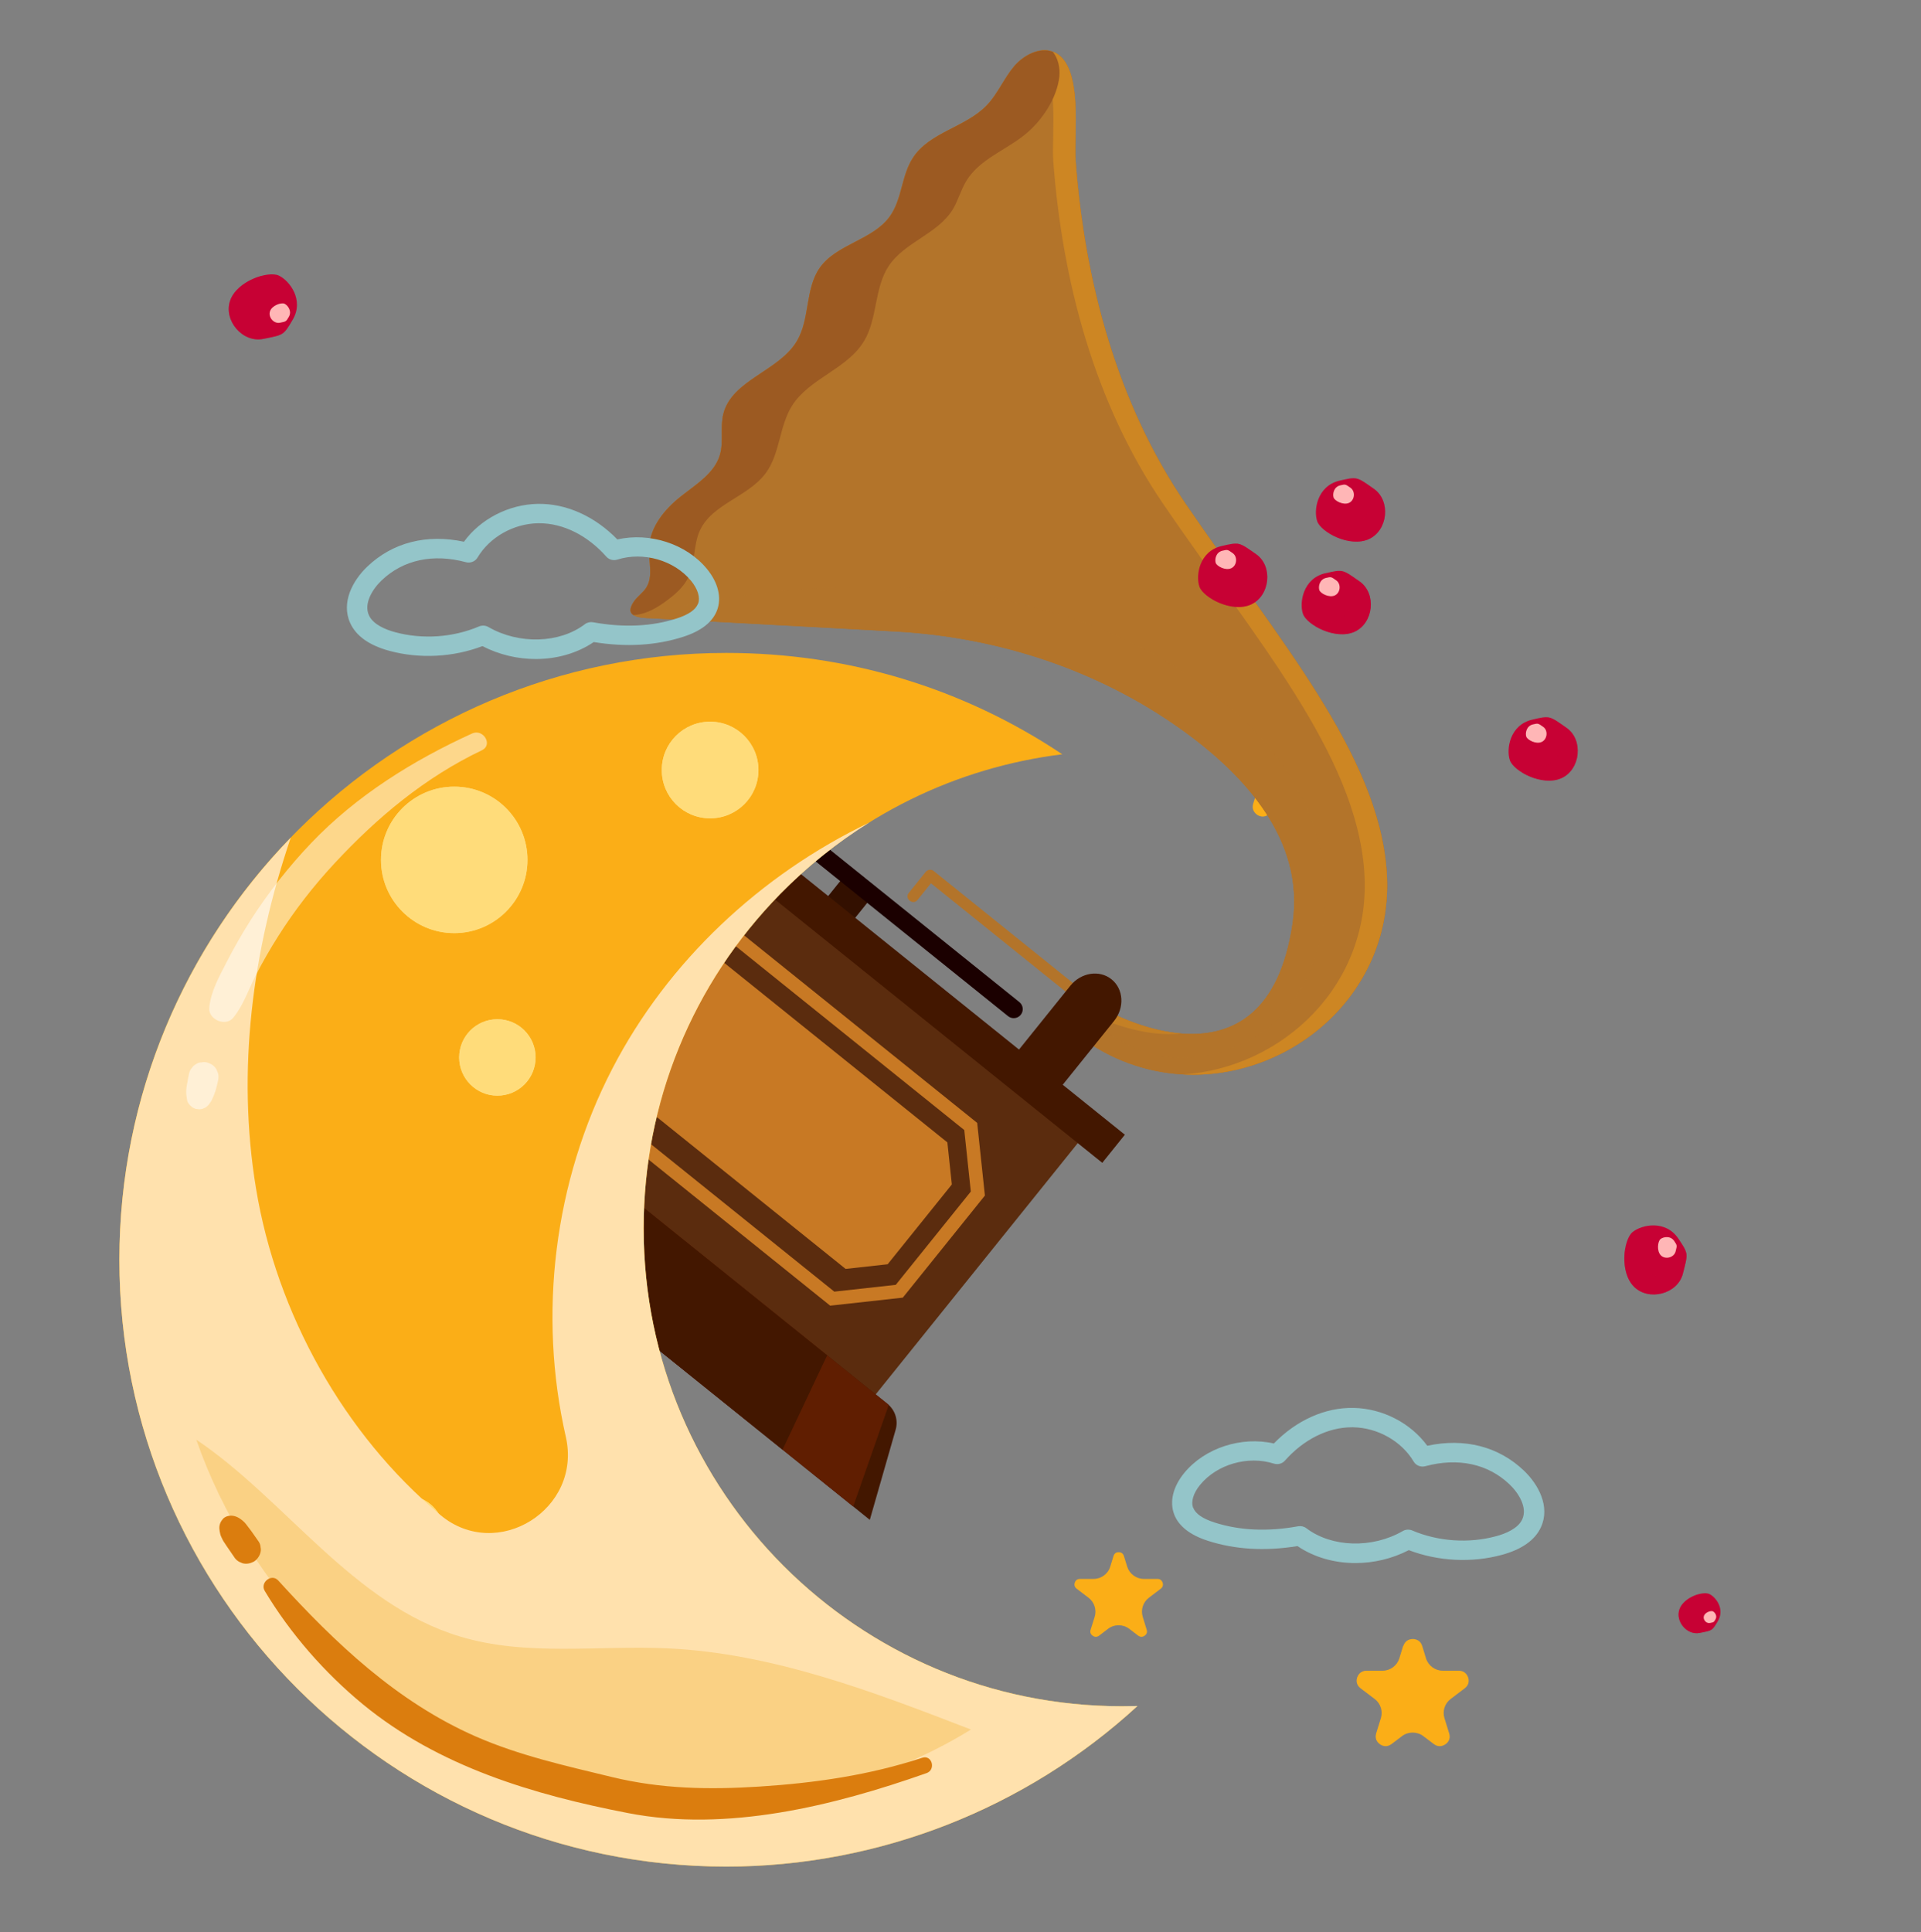 <svg width="177" height="178" viewBox="0 0 177 178" fill="none" xmlns="http://www.w3.org/2000/svg">
<rect x="0" y="0" width="177" height="178" fill="#808080" stroke="none"/>
<g clip-path="url(#clip0_170_34)">
<path d="M117.371 132.985C119.451 130.845 122.093 129.655 124.723 129.707C127.396 129.76 129.984 131.107 131.507 133.195C134.938 132.46 138.076 133.259 140.407 135.481C141.74 136.752 142.854 138.782 141.985 140.689C141.441 141.884 140.223 142.747 138.37 143.249C135.587 144.001 132.492 143.838 129.806 142.811C128.265 143.605 126.564 144.001 124.888 144.001C122.962 144.001 121.078 143.476 119.548 142.438C116.57 142.922 113.799 142.759 111.303 141.954C109.651 141.423 108.605 140.601 108.189 139.522C107.743 138.356 108.079 136.962 109.119 135.697C111.009 133.393 114.392 132.303 117.371 132.985ZM109.945 138.91C110.153 139.458 110.814 139.913 111.902 140.263C114.202 141.004 116.79 141.126 119.61 140.613C119.879 140.566 120.154 140.63 120.368 140.794C122.705 142.566 126.442 142.677 129.256 141.05C129.403 140.963 129.574 140.922 129.739 140.922C129.868 140.922 129.996 140.945 130.118 140.998C132.51 142.018 135.33 142.211 137.85 141.528C138.737 141.289 139.869 140.823 140.26 139.971C140.756 138.892 139.936 137.557 139.08 136.746C137.098 134.857 134.345 134.268 131.329 135.078C130.914 135.189 130.473 135.02 130.259 134.659C129.14 132.775 126.95 131.533 124.68 131.492C124.638 131.492 124.601 131.492 124.558 131.492C122.368 131.492 120.123 132.606 118.386 134.571C118.135 134.851 117.738 134.956 117.371 134.839C114.985 134.081 112.129 134.903 110.581 136.793C109.957 137.551 109.719 138.344 109.933 138.904L109.945 138.91Z" fill="#94C5C9"/>
</g>
<path d="M118.841 65.358C119.042 65.358 119.528 65.421 119.708 65.992L120.057 67.134C120.269 67.811 120.893 68.276 121.601 68.276H123.082C123.664 68.276 123.875 68.71 123.939 68.89C124.002 69.069 124.097 69.545 123.632 69.894L122.321 70.888C121.781 71.301 121.559 72.009 121.76 72.654L122.194 74.05C122.373 74.621 122.014 74.949 121.845 75.055C121.675 75.171 121.252 75.393 120.776 75.034L119.814 74.304C119.528 74.082 119.179 73.976 118.83 73.976C118.481 73.976 118.132 74.082 117.846 74.304L116.884 75.034C116.408 75.393 115.985 75.171 115.816 75.055C115.657 74.939 115.297 74.611 115.467 74.05L115.9 72.654C116.101 72.009 115.879 71.301 115.34 70.888L114.039 69.894C113.573 69.535 113.668 69.069 113.732 68.89C113.795 68.699 114.007 68.276 114.589 68.276H116.069C116.778 68.276 117.402 67.811 117.614 67.134L117.963 65.992C118.143 65.421 118.629 65.358 118.83 65.358H118.841Z" fill="#FBAE17"/>
<path d="M66.648 38.137C66.339 39.361 66.689 40.692 66.332 41.906C65.827 43.622 64.123 44.631 62.729 45.742C61.236 46.92 59.895 48.552 59.81 50.459C59.745 51.719 60.226 53.099 59.534 54.157C59.214 54.647 58.682 54.984 58.366 55.483C57.957 56.118 58.047 56.465 58.365 56.663C58.753 56.93 59.502 56.945 60.006 56.962C61.215 57.027 62.428 57.095 63.624 57.162C67.312 57.36 71.005 57.558 74.693 57.757C77.282 57.894 79.859 58.032 82.443 58.176C91.858 58.685 101.018 61.653 108.702 67.098C114.896 71.487 120.184 77.516 119.114 84.992C116.714 101.814 101.613 92.908 101.613 92.908L99.501 95.535C99.64 95.63 99.766 95.72 99.906 95.815C111.949 104.248 128.832 94.938 127.772 80.241C126.996 69.436 117.712 58.823 109.228 46.389C102.918 37.13 99.935 25.89 99.115 14.787C98.936 12.31 99.818 6.325 97.306 4.892C97.206 4.84 97.112 4.794 97.005 4.764C95.792 4.308 94.328 5.076 93.449 6.098C92.504 7.216 91.942 8.635 90.937 9.687C88.993 11.73 85.65 12.169 84.122 14.535C83.058 16.161 83.132 18.337 82.005 19.914C80.439 22.13 77.086 22.462 75.526 24.683C74.178 26.628 74.645 29.367 73.436 31.408C71.795 34.197 67.445 34.983 66.653 38.124L66.648 38.137Z" fill="#B3742A"/>
<path d="M73.431 31.415C71.793 34.206 67.437 34.994 66.647 38.13C66.342 39.357 66.686 40.689 66.332 41.9C65.826 43.616 64.122 44.625 62.725 45.733C61.233 46.917 59.891 48.543 59.803 50.453C59.739 51.713 60.223 53.096 59.531 54.154C59.205 54.645 58.679 54.981 58.362 55.48C57.954 56.115 58.041 56.466 58.358 56.658C58.396 56.688 58.443 56.709 58.499 56.731C58.905 56.932 59.553 56.939 60.005 56.956C61.217 57.017 62.43 57.086 63.623 57.149C67.311 57.348 71.001 57.549 74.692 57.744C77.284 57.884 79.852 58.02 82.439 58.166C91.855 58.676 101.014 61.644 108.699 67.089C114.892 71.478 120.183 77.503 119.11 84.983C116.71 101.799 101.609 92.899 101.609 92.899L99.494 95.529C99.633 95.624 99.766 95.714 99.899 95.809C111.946 104.245 128.828 94.935 127.762 80.239C126.993 69.433 117.705 58.818 109.221 46.383C102.911 37.124 99.934 25.884 99.108 14.782C98.933 12.307 99.812 6.32 97.303 4.889C97.2 4.841 97.109 4.791 96.999 4.765C95.787 4.315 94.319 5.08 93.443 6.099C92.502 7.219 91.93 8.637 90.928 9.691C88.984 11.734 85.642 12.173 84.113 14.532C83.049 16.159 83.122 18.335 81.999 19.915C80.433 22.13 77.08 22.463 75.52 24.684C74.172 26.629 74.637 29.372 73.43 31.408L73.431 31.415Z" fill="#B3742A"/>
<path d="M101.008 93.654L101.607 92.909C101.607 92.909 104.993 94.902 108.813 95.219C105.81 95.525 102.754 94.436 101.008 93.654Z" fill="#CD8623"/>
<path d="M125.701 80.258C124.931 69.453 115.643 58.837 107.16 46.403C100.85 37.144 97.873 25.904 97.046 14.801C96.872 12.327 97.75 6.339 95.241 4.909C95.208 4.894 95.181 4.878 95.151 4.865C95.763 4.621 96.411 4.549 97 4.771C97.107 4.801 97.2 4.847 97.303 4.896C99.816 6.329 98.934 12.314 99.108 14.788C99.931 25.888 102.912 37.131 109.222 46.39C117.706 58.824 126.993 69.439 127.763 80.245C128.575 91.45 118.948 99.525 108.993 98.987C118.172 98.399 126.455 90.687 125.701 80.258Z" fill="#CD8623"/>
<g style="mix-blend-mode:multiply" opacity="0.31">
<path d="M58.496 56.74C58.903 56.942 59.55 56.949 60.003 56.965C61.215 57.027 62.428 57.095 63.621 57.159C67.308 57.358 70.999 57.559 74.69 57.754C77.282 57.894 79.849 58.03 82.436 58.176C91.852 58.685 101.012 61.654 108.696 67.099C114.889 71.487 120.181 77.513 119.107 84.993C116.707 101.809 101.607 92.909 101.607 92.909L100.587 94.177C102.8 95.615 104.814 97.166 107.652 97.418C110.969 97.717 114.464 96.7 117.004 94.509C121.653 90.51 123.114 83.594 121.548 77.677C119.98 71.764 115.802 66.828 110.886 63.205C103.768 57.959 95.028 55.162 86.211 54.325C77.401 53.486 68.482 54.535 59.824 56.433C59.383 56.529 58.939 56.629 58.492 56.731L58.496 56.74Z" fill="#B3742A"/>
</g>
<path d="M66.648 38.137C66.34 39.361 66.689 40.692 66.332 41.906C65.827 43.622 64.123 44.631 62.73 45.742C61.236 46.92 59.895 48.552 59.81 50.459C59.745 51.719 60.227 53.099 59.535 54.157C59.214 54.647 58.682 54.984 58.366 55.483C57.957 56.118 58.047 56.465 58.365 56.663C59.524 56.614 60.625 55.959 61.57 55.23C62.303 54.678 62.991 54.05 63.405 53.231C64.077 51.894 63.863 50.266 64.475 48.898C65.605 46.406 68.968 45.778 70.581 43.554C71.883 41.76 71.794 39.263 72.974 37.387C74.572 34.849 78.069 33.999 79.607 31.43C80.869 29.346 80.534 26.548 81.885 24.508C83.339 22.305 86.396 21.563 87.784 19.3C88.292 18.471 88.527 17.501 89.035 16.672C90.256 14.652 92.712 13.831 94.522 12.331C96.023 11.085 97.385 9.053 97.607 7.069C97.687 6.255 97.5 5.379 97.002 4.768C95.79 4.312 94.325 5.079 93.446 6.102C92.502 7.219 91.939 8.639 90.934 9.691C88.99 11.733 85.648 12.172 84.12 14.538C83.055 16.165 83.129 18.341 82.003 19.917C80.437 22.133 77.083 22.466 75.524 24.687C74.175 26.632 74.643 29.371 73.433 31.411C71.792 34.2 67.443 34.987 66.65 38.127L66.648 38.137Z" fill="#9C5A22"/>
<path d="M99.638 92.524L85.375 81.05C85.618 81.023 85.862 80.996 86.105 80.969L84.541 82.913C84.123 83.433 83.313 82.787 83.734 82.264L85.297 80.32C85.473 80.102 85.81 80.064 86.027 80.239L100.29 91.713C100.808 92.129 100.159 92.943 99.638 92.524Z" fill="#B3742A"/>
<path d="M77.936 80.528L80.427 82.531L76.456 87.469L73.965 85.465L77.936 80.528Z" fill="#331000"/>
<path d="M102.416 90.222C103.531 91.118 103.634 92.833 102.65 94.056L96.878 101.232L92.848 97.99L98.62 90.815C99.604 89.592 101.302 89.325 102.416 90.222Z" fill="#431700"/>
<path d="M62.852 74.391L100.086 104.343L78.472 131.213L41.238 101.26L62.852 74.391Z" fill="#5B2C0E"/>
<path d="M61.897 70.958L103.644 104.54L101.562 107.129L59.815 73.546L61.897 70.958Z" fill="#431700"/>
<path d="M32.272 101.513L80.143 140.021L82.526 131.712C82.778 130.841 82.479 129.905 81.775 129.339L42.354 97.627C41.65 97.061 40.675 96.973 39.875 97.402L32.269 101.51L32.272 101.513Z" fill="#431700"/>
<path d="M38.237 106.311L78.615 138.792L81.889 129.43L46.68 101.107L38.237 106.311Z" fill="#601E01"/>
<path d="M52.329 100.852L76.491 120.288L83.184 119.549L90.748 110.145L90.037 103.449L65.875 84.013L59.182 84.753L51.618 94.156L52.329 100.852ZM76.871 118.996L53.514 100.207L52.911 94.541L59.826 85.945L65.49 85.319L88.847 104.108L89.45 109.774L82.535 118.37L76.871 118.996Z" fill="#C87924"/>
<path d="M55.712 99.042L77.914 116.902C79.43 116.734 80.272 116.641 81.787 116.474L87.702 109.121C87.54 107.605 87.451 106.763 87.29 105.246L65.088 87.386C63.572 87.554 62.73 87.647 61.215 87.815L55.3 95.167C55.461 96.683 55.551 97.526 55.712 99.042Z" fill="#C87924"/>
<path d="M44.748 111.549L72.105 133.555L76.214 124.865L52.356 105.673L44.748 111.549Z" fill="#431700"/>
<path d="M64.435 70.734L92.886 93.62C93.241 93.906 93.765 93.848 94.052 93.491C94.339 93.135 94.283 92.61 93.928 92.325L65.478 69.439C65.122 69.153 64.599 69.211 64.311 69.567C64.024 69.924 64.08 70.448 64.435 70.734Z" fill="#1B0000"/>
<path d="M129.306 151.635C129.485 151.063 129.972 151 130.173 151C130.374 151 130.86 151.063 131.04 151.635L131.389 152.777C131.601 153.453 132.225 153.919 132.934 153.919H134.414C134.996 153.919 135.208 154.352 135.271 154.532C135.335 154.712 135.43 155.188 134.964 155.537L133.653 156.531C133.113 156.943 132.891 157.652 133.092 158.297L133.526 159.693C133.706 160.264 133.346 160.592 133.177 160.697C133.018 160.814 132.584 161.036 132.109 160.676L131.146 159.947C130.86 159.725 130.511 159.619 130.162 159.619C129.813 159.619 129.464 159.725 129.179 159.947L128.216 160.676C127.74 161.036 127.317 160.814 127.148 160.697C126.989 160.581 126.63 160.264 126.799 159.693L127.232 158.297C127.433 157.652 127.211 156.943 126.672 156.531L125.36 155.537C124.895 155.177 124.99 154.712 125.054 154.532C125.117 154.352 125.329 153.919 125.91 153.919H127.391C128.1 153.919 128.724 153.453 128.935 152.777L129.284 151.635H129.306Z" fill="#FBAE17"/>
<path d="M66.921 60.153C78.091 60.153 88.71 63.368 97.88 69.491C88.033 70.707 78.937 75.18 71.892 82.361C63.78 90.641 59.306 101.576 59.306 113.166C59.306 137.447 79.064 157.191 103.338 157.191C103.825 157.191 104.311 157.191 104.809 157.17C94.528 166.624 80.957 171.965 66.921 171.965C36.089 171.965 11 146.88 11 116.054C11 85.227 36.078 60.153 66.921 60.153Z" fill="#FBAE17"/>
<path d="M67.852 155.341C67.852 150.275 63.748 146.172 58.681 146.172C53.615 146.172 49.511 150.275 49.511 155.341C49.511 160.406 53.615 164.509 58.681 164.509C63.748 164.509 67.852 160.406 67.852 155.341Z" fill="#FFDC7A"/>
<path d="M48.602 79.22C48.602 75.498 45.587 72.473 41.853 72.473C38.12 72.473 35.105 75.498 35.105 79.22C35.105 82.943 38.13 85.967 41.853 85.967C45.577 85.967 48.602 82.943 48.602 79.22Z" fill="#FFDC7A"/>
<path d="M69.883 70.94C69.883 68.486 67.894 66.487 65.43 66.487C62.965 66.487 60.977 68.476 60.977 70.94C60.977 73.404 62.965 75.392 65.43 75.392C67.894 75.392 69.883 73.404 69.883 70.94Z" fill="#FFDC7A"/>
<path d="M49.352 97.42C49.352 95.474 47.776 93.899 45.83 93.899C43.884 93.899 42.308 95.474 42.308 97.42C42.308 99.366 43.884 100.942 45.83 100.942C47.776 100.942 49.352 99.366 49.352 97.42Z" fill="#FFDC7A"/>
<path d="M40.933 141.297C40.933 139.351 39.357 137.775 37.411 137.775C35.465 137.775 33.889 139.351 33.889 141.297C33.889 143.243 35.465 144.818 37.411 144.818C39.357 144.818 40.933 143.243 40.933 141.297Z" fill="#FFDC7A"/>
<path d="M67.852 155.341C67.852 150.275 63.748 146.172 58.681 146.172C53.615 146.172 49.511 150.275 49.511 155.341C49.511 160.406 53.615 164.509 58.681 164.509C63.748 164.509 67.852 160.406 67.852 155.341Z" fill="#FFDC7A"/>
<path d="M48.602 79.22C48.602 75.498 45.587 72.473 41.853 72.473C38.12 72.473 35.105 75.498 35.105 79.22C35.105 82.943 38.13 85.967 41.853 85.967C45.577 85.967 48.602 82.943 48.602 79.22Z" fill="#FFDC7A"/>
<path d="M69.883 70.94C69.883 68.486 67.894 66.487 65.43 66.487C62.965 66.487 60.977 68.476 60.977 70.94C60.977 73.404 62.965 75.392 65.43 75.392C67.894 75.392 69.883 73.404 69.883 70.94Z" fill="#FFDC7A"/>
<path d="M49.352 97.42C49.352 95.474 47.776 93.899 45.83 93.899C43.884 93.899 42.308 95.474 42.308 97.42C42.308 99.366 43.884 100.942 45.83 100.942C47.776 100.942 49.352 99.366 49.352 97.42Z" fill="#FFDC7A"/>
<path d="M40.933 141.297C40.933 139.351 39.357 137.775 37.411 137.775C35.465 137.775 33.889 139.351 33.889 141.297C33.889 143.243 35.465 144.818 37.411 144.818C39.357 144.818 40.933 143.243 40.933 141.297Z" fill="#FFDC7A"/>
<g style="mix-blend-mode:multiply">
<path d="M11 116.054C11 146.88 36.089 171.965 66.921 171.965C80.957 171.965 94.538 166.614 104.809 157.17C104.322 157.17 103.825 157.191 103.349 157.191C79.064 157.191 59.306 137.447 59.306 113.167C59.306 101.576 63.78 90.631 71.892 82.361C74.389 79.823 77.139 77.613 80.09 75.783C70.063 80.595 61.537 88.569 56.418 98.457C51.034 108.852 49.564 121.098 52.134 132.371C53.657 139.034 45.809 143.951 40.574 139.573C31.678 132.128 25.49 121.035 23.587 109.476C21.799 98.636 23.248 87.606 26.791 77.169C17.029 87.236 11 100.963 11 116.064" fill="#FFE1AD"/>
</g>
<g style="mix-blend-mode:multiply">
<path d="M18.086 132.636C22.888 146.384 33.973 157.794 47.586 162.976C61.199 168.158 77.064 167.016 89.461 159.338C80.428 155.848 71.194 152.306 61.516 151.861C55.117 151.565 48.527 152.623 42.392 150.772C32.482 147.79 26.315 138.156 18.086 132.636Z" fill="#FAD184"/>
</g>
<path d="M25.628 145.601C30.885 151.375 36.575 156.789 43.821 159.972C47.819 161.728 52.156 162.69 56.386 163.716C60.924 164.816 65.335 164.89 69.968 164.594C75.076 164.266 80.1 163.547 84.977 161.939C85.886 161.643 86.256 163.05 85.368 163.356C76.779 166.381 66.985 168.803 57.878 167.037C49.141 165.345 40.404 162.743 33.434 157.011C29.891 154.093 26.739 150.486 24.39 146.563C23.936 145.802 25.015 144.934 25.628 145.601Z" fill="#DB7D0E"/>
<path d="M20.53 139.943C20.762 139.689 21.122 139.605 21.45 139.647C21.651 139.668 21.852 139.753 22.032 139.858C22.264 140.007 22.476 140.176 22.645 140.387C22.814 140.609 22.984 140.821 23.153 141.053L23.851 142.048C23.946 142.206 23.999 142.365 24.009 142.545C24.052 142.724 24.041 142.904 23.988 143.073C23.904 143.38 23.66 143.718 23.375 143.877C23.068 144.036 22.687 144.12 22.338 144.015C22.233 143.972 22.127 143.93 22.021 143.877C21.82 143.761 21.661 143.602 21.545 143.401C21.344 143.105 21.143 142.809 20.942 142.523C20.836 142.375 20.741 142.227 20.646 142.079C20.593 142.005 20.551 141.931 20.509 141.847C20.434 141.677 20.339 141.519 20.297 141.339C20.255 141.17 20.223 140.99 20.212 140.821C20.191 140.493 20.318 140.186 20.53 139.954" fill="#DB7D0E"/>
<path d="M20.858 88.685C21.545 87.342 22.296 86.031 23.1 84.762C24.729 82.224 26.601 79.844 28.674 77.666C32.82 73.319 38.056 70.052 43.493 67.577C44.529 67.101 45.45 68.624 44.402 69.121C39.156 71.617 34.756 75.308 30.821 79.538C28.896 81.61 27.151 83.852 25.639 86.242C24.898 87.406 24.211 88.611 23.576 89.838C22.899 91.149 22.434 92.619 21.482 93.772C20.794 94.607 19.197 93.941 19.282 92.862C19.409 91.371 20.181 90.007 20.858 88.685Z" fill="white" fill-opacity="0.5"/>
<path d="M17.251 99.81C17.293 99.482 17.367 99.175 17.431 98.858C17.473 98.678 17.558 98.52 17.674 98.393C17.769 98.245 17.896 98.129 18.065 98.033C18.224 97.928 18.393 97.875 18.573 97.875C18.753 97.832 18.943 97.843 19.123 97.896C19.461 98.002 19.779 98.213 19.948 98.53C19.99 98.636 20.043 98.752 20.085 98.858C20.149 99.102 20.149 99.345 20.085 99.588C20.011 99.895 19.948 100.212 19.853 100.508C19.779 100.751 19.673 100.984 19.567 101.227C19.535 101.291 19.514 101.365 19.472 101.428C19.43 101.491 19.377 101.565 19.334 101.629C19.229 101.788 19.091 101.936 18.922 102.041C18.827 102.084 18.742 102.115 18.647 102.158C18.488 102.2 18.34 102.211 18.192 102.179C18.086 102.179 17.991 102.158 17.907 102.105C17.811 102.073 17.727 102.031 17.653 101.957C17.473 101.819 17.282 101.597 17.24 101.365C17.198 101.111 17.156 100.857 17.156 100.603C17.156 100.339 17.198 100.085 17.24 99.821" fill="white" fill-opacity="0.5"/>
<path d="M103.072 143C103.241 143 103.463 143.063 103.558 143.36L103.855 144.322C104.066 144.999 104.69 145.464 105.399 145.464H106.647C106.943 145.464 107.07 145.654 107.123 145.802C107.176 145.961 107.186 146.183 106.954 146.363L105.854 147.198C105.314 147.611 105.092 148.309 105.293 148.964L105.653 150.138C105.748 150.424 105.6 150.604 105.462 150.699C105.325 150.794 105.113 150.868 104.87 150.688L104.056 150.064C103.474 149.62 102.67 149.62 102.088 150.064L101.274 150.688C101.03 150.868 100.819 150.794 100.681 150.699C100.544 150.604 100.396 150.424 100.491 150.138L100.861 148.964C101.062 148.319 100.84 147.611 100.301 147.198L99.201 146.363C98.968 146.183 98.978 145.961 99.031 145.802C99.084 145.644 99.211 145.464 99.507 145.464H100.755C101.464 145.464 102.099 144.999 102.3 144.322L102.596 143.36C102.691 143.063 102.903 143 103.072 143Z" fill="#FBAE17"/>
<g clip-path="url(#clip1_170_34)">
<path d="M141.172 66.302C139.108 66.784 138.769 69.02 139.118 70.041C139.467 71.062 142.127 72.483 143.878 71.688C145.624 70.892 145.927 68.169 144.335 67.051C142.743 65.933 142.795 65.917 141.172 66.302Z" fill="#C70134"/>
<path d="M141.244 66.738C140.628 66.882 140.525 67.553 140.628 67.861C140.731 68.169 141.527 68.595 142.05 68.354C142.574 68.112 142.661 67.297 142.189 66.964C141.711 66.63 141.727 66.625 141.244 66.738Z" fill="#FFB6B6"/>
<g style="mix-blend-mode:multiply" opacity="0.4">
<path d="M144.335 67.051C143.39 66.389 143.026 66.117 142.548 66.081C143.776 67.041 144.69 68.364 143.385 69.759C142.461 70.744 141.388 71.098 140.253 71.18C141.275 71.8 142.764 72.2 143.883 71.688C145.629 70.892 145.932 68.169 144.34 67.051H144.335Z" fill="#C70134"/>
</g>
<path d="M123.421 44.283C121.362 44.765 121.018 47.001 121.367 48.022C121.722 49.043 124.376 50.463 126.127 49.668C127.873 48.873 128.176 46.15 126.584 45.032C124.993 43.913 125.044 43.903 123.421 44.283Z" fill="#C70134"/>
<path d="M123.493 44.714C122.877 44.857 122.774 45.529 122.877 45.837C122.98 46.145 123.776 46.57 124.299 46.329C124.823 46.093 124.91 45.278 124.438 44.939C123.96 44.606 123.976 44.601 123.493 44.714Z" fill="#FFB6B6"/>
<g style="mix-blend-mode:multiply" opacity="0.4">
<path d="M126.584 45.032C125.639 44.37 125.275 44.098 124.797 44.062C126.025 45.021 126.939 46.345 125.634 47.74C124.71 48.725 123.637 49.078 122.502 49.161C123.524 49.781 125.013 50.181 126.132 49.668C127.878 48.873 128.181 46.15 126.589 45.032H126.584Z" fill="#C70134"/>
</g>
<path d="M112.562 50.304C110.497 50.787 110.159 53.023 110.513 54.044C110.862 55.064 113.522 56.49 115.273 55.69C117.018 54.89 117.321 52.166 115.73 51.053C114.138 49.935 114.189 49.925 112.567 50.304H112.562Z" fill="#C70134"/>
<path d="M112.634 50.735C112.017 50.884 111.915 51.551 112.017 51.858C112.12 52.166 112.916 52.592 113.445 52.351C113.969 52.115 114.056 51.299 113.583 50.961C113.106 50.627 113.121 50.622 112.639 50.735H112.634Z" fill="#FFB6B6"/>
<g style="mix-blend-mode:multiply" opacity="0.4">
<path d="M115.724 51.048C114.78 50.386 114.415 50.114 113.938 50.079C115.165 51.038 116.079 52.361 114.774 53.756C113.85 54.741 112.777 55.095 111.642 55.177C112.664 55.798 114.153 56.198 115.273 55.685C117.018 54.885 117.321 52.161 115.73 51.048H115.724Z" fill="#C70134"/>
</g>
<path d="M122.107 52.812C120.048 53.295 119.704 55.531 120.053 56.557C120.407 57.577 123.062 58.998 124.813 58.203C126.559 57.408 126.862 54.684 125.27 53.566C123.678 52.448 123.729 52.438 122.107 52.818V52.812Z" fill="#C70134"/>
<path d="M122.179 53.243C121.563 53.387 121.46 54.059 121.563 54.367C121.67 54.674 122.461 55.095 122.985 54.859C123.509 54.623 123.596 53.807 123.123 53.469C122.646 53.136 122.661 53.13 122.179 53.243Z" fill="#FFB6B6"/>
<g style="mix-blend-mode:multiply" opacity="0.4">
<path d="M125.27 53.556C124.325 52.895 123.96 52.623 123.483 52.587C124.71 53.546 125.624 54.869 124.32 56.264C123.396 57.249 122.323 57.598 121.188 57.685C122.21 58.306 123.699 58.706 124.818 58.193C126.564 57.398 126.867 54.674 125.275 53.556H125.27Z" fill="#C70134"/>
</g>
</g>
<path d="M154.646 114.115C153.467 112.353 151.255 112.825 150.423 113.511C149.591 114.198 149.199 117.188 150.56 118.546C151.919 119.899 154.575 119.223 155.06 117.339C155.546 115.455 155.578 115.498 154.646 114.115Z" fill="#C70134"/>
<path d="M154.264 114.336C153.912 113.81 153.247 113.951 152.995 114.155C152.744 114.36 152.626 115.255 153.036 115.66C153.446 116.065 154.24 115.859 154.386 115.3C154.529 114.735 154.539 114.748 154.264 114.336Z" fill="#FFB6B6"/>
<g style="mix-blend-mode:multiply" opacity="0.4">
<path d="M155.06 117.339C155.346 116.222 155.472 115.785 155.338 115.325C154.873 116.812 153.956 118.134 152.191 117.405C150.944 116.887 150.234 116.008 149.758 114.975C149.537 116.15 149.687 117.684 150.562 118.551C151.921 119.904 154.577 119.228 155.062 117.344L155.06 117.339Z" fill="#C70134"/>
</g>
<path d="M26.97 29.454C28.047 27.629 26.664 25.839 25.685 25.386C24.706 24.934 21.841 25.875 21.207 27.69C20.575 29.502 22.335 31.602 24.243 31.224C26.151 30.846 26.127 30.893 26.97 29.454Z" fill="#C70134"/>
<path d="M26.605 29.205C26.927 28.661 26.512 28.122 26.218 27.984C25.925 27.846 25.067 28.127 24.88 28.672C24.692 29.217 25.222 29.844 25.789 29.733C26.36 29.618 26.353 29.632 26.605 29.205Z" fill="#FFB6B6"/>
<g style="mix-blend-mode:multiply" opacity="0.4">
<path d="M24.243 31.224C25.374 30.998 25.823 30.922 26.179 30.602C24.637 30.826 23.049 30.573 22.941 28.666C22.868 27.318 23.353 26.297 24.078 25.42C22.923 25.73 21.605 26.531 21.203 27.694C20.572 29.506 22.332 31.606 24.24 31.228L24.243 31.224Z" fill="#C70134"/>
</g>
<path d="M158.284 149.352C158.946 148.23 158.096 147.13 157.494 146.852C156.892 146.574 155.132 147.152 154.742 148.268C154.354 149.381 155.435 150.672 156.608 150.439C157.781 150.207 157.766 150.236 158.284 149.352Z" fill="#C70134"/>
<path d="M158.059 149.199C158.257 148.864 158.002 148.533 157.822 148.448C157.641 148.363 157.114 148.536 156.999 148.871C156.884 149.206 157.209 149.591 157.558 149.523C157.909 149.452 157.904 149.461 158.059 149.199Z" fill="#FFB6B6"/>
<g style="mix-blend-mode:multiply" opacity="0.4">
<path d="M156.608 150.439C157.303 150.3 157.579 150.254 157.797 150.057C156.85 150.195 155.874 150.039 155.808 148.867C155.763 148.038 156.061 147.411 156.506 146.872C155.797 147.063 154.987 147.555 154.74 148.27C154.352 149.383 155.433 150.674 156.606 150.441L156.608 150.439Z" fill="#C70134"/>
</g>
<g clip-path="url(#clip2_170_34)">
<path d="M56.883 49.699C54.804 47.559 52.161 46.369 49.531 46.421C46.858 46.474 44.27 47.821 42.747 49.909C39.316 49.174 36.178 49.973 33.847 52.195C32.514 53.466 31.401 55.496 32.269 57.403C32.813 58.598 34.031 59.461 35.884 59.963C38.667 60.715 41.763 60.552 44.448 59.525C45.989 60.319 47.69 60.715 49.366 60.715C51.292 60.715 53.176 60.19 54.706 59.152C57.685 59.636 60.456 59.473 62.951 58.668C64.603 58.138 65.649 57.315 66.065 56.236C66.511 55.07 66.175 53.676 65.135 52.411C63.245 50.107 59.862 49.017 56.883 49.699ZM64.309 55.624C64.101 56.172 63.441 56.627 62.352 56.977C60.052 57.718 57.464 57.84 54.645 57.327C54.375 57.28 54.1 57.344 53.886 57.508C51.549 59.281 47.812 59.391 44.998 57.764C44.852 57.677 44.68 57.636 44.515 57.636C44.387 57.636 44.258 57.659 44.136 57.712C41.744 58.732 38.924 58.925 36.404 58.242C35.517 58.003 34.386 57.537 33.994 56.685C33.499 55.606 34.318 54.271 35.175 53.46C37.157 51.571 39.909 50.982 42.925 51.792C43.341 51.903 43.781 51.734 43.995 51.373C45.114 49.489 47.304 48.247 49.574 48.206C49.617 48.206 49.653 48.206 49.696 48.206C51.886 48.206 54.131 49.32 55.868 51.285C56.119 51.565 56.516 51.67 56.883 51.553C59.269 50.795 62.125 51.617 63.673 53.507C64.297 54.265 64.535 55.058 64.321 55.618L64.309 55.624Z" fill="#94C5C9"/>
</g>
<defs>
<clipPath id="clip0_170_34">
<rect width="34.291" height="14.288" fill="white" transform="matrix(-1 0 0 1 142.291 129.708)"/>
</clipPath>
<clipPath id="clip1_170_34">
<rect width="34.988" height="27.866" fill="white" transform="translate(110.39 44.057)"/>
</clipPath>
<clipPath id="clip2_170_34">
<rect width="34.291" height="14.288" fill="white" transform="translate(31.963 46.422)"/>
</clipPath>
</defs>
</svg>
